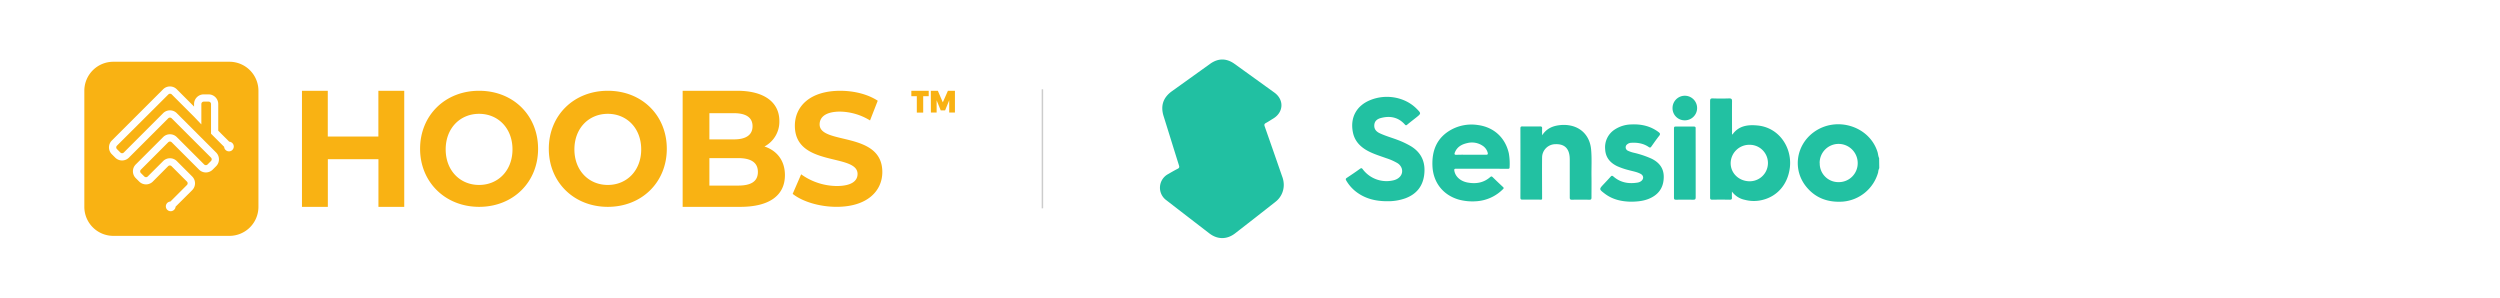 <svg id="fa20343b-774c-46ac-88a3-6b04a689a1f1" data-name="Ebene 1" xmlns="http://www.w3.org/2000/svg" viewBox="0 0 1680 200"><defs><style>.e1d78e71-2021-4de1-a7ff-c4387d618168{fill:none;stroke:#ccc;stroke-miterlimit:10;}.fcbc5863-abee-4632-b697-c79e84abe4bd{fill:#f9b213;}.a1e49d43-fb91-41e3-a4eb-2fd2df40c35d{fill:#22c1a2;}.fd79bc6b-944b-4a4f-9387-bc4322f2dbd5{fill:#21c0a2;}</style></defs><title>HOOBS_x_sensibo</title><g id="b62cd15f-68e8-46ee-84c6-c96dc70d6119" data-name="Stroke"><line class="e1d78e71-2021-4de1-a7ff-c4387d618168" x1="700.5" y1="60" x2="700.5" y2="140"/></g><path class="fcbc5863-abee-4632-b697-c79e84abe4bd" d="M154.17,41.5h-78A19.5,19.5,0,0,0,56.67,61v78a19.5,19.5,0,0,0,19.5,19.5h78a19.5,19.5,0,0,0,19.5-19.5V61A19.5,19.5,0,0,0,154.17,41.5Zm2,59.26a3.24,3.24,0,0,1-4.59,0,3.21,3.21,0,0,1-.95-2.09l-8.82-8.82V69.92a1.63,1.63,0,0,0-1.63-1.63h-3.25a1.63,1.63,0,0,0-1.62,1.63V83.6l-4.88-5.13-15-15a1.62,1.62,0,0,0-2.3,0L78.59,97.89a1.64,1.64,0,0,0,0,2.3l2.3,2.3a1.64,1.64,0,0,0,2.3,0l26.43-26.43a6.49,6.49,0,0,1,9.19,0l26.43,26.43a6.51,6.51,0,0,1,0,9.19l-2.3,2.3a6.49,6.49,0,0,1-9.19,0L115.36,95.59a1.64,1.64,0,0,0-2.3,0L94.68,114a1.62,1.62,0,0,0,0,2.3l2.3,2.29a1.61,1.61,0,0,0,2.29,0l10.35-10.34a6.49,6.49,0,0,1,9.19,0l10.34,10.34a6.51,6.51,0,0,1,0,9.2L118,138.89a3.21,3.21,0,0,1-1,2.09,3.25,3.25,0,1,1-2.5-5.54l11.12-11.12a1.62,1.62,0,0,0,0-2.3l-10.34-10.34a1.62,1.62,0,0,0-2.3,0L102.72,122a6.49,6.49,0,0,1-9.19,0l-2.3-2.3a6.49,6.49,0,0,1,0-9.19l18.39-18.38a6.49,6.49,0,0,1,9.19,0l18.38,18.38a1.64,1.64,0,0,0,2.3,0l2.3-2.3a1.64,1.64,0,0,0,0-2.3L115.36,79.51a1.62,1.62,0,0,0-2.3,0L86.63,105.93a6.49,6.49,0,0,1-9.19,0l-2.3-2.29a6.52,6.52,0,0,1,0-9.2L109.62,60a6.49,6.49,0,0,1,9.19,0l11.6,11.61V69.92a6.5,6.5,0,0,1,6.5-6.5h3.25a6.5,6.5,0,0,1,6.5,6.5V87.83l7.4,7.39a3.25,3.25,0,0,1,2.09,5.54Z"/><path class="fcbc5863-abee-4632-b697-c79e84abe4bd" d="M612.42,61H624.1v3.65h-3.71v11H616.1v-11h-3.68Zm13.09,0h4.72l3.34,7.78L637,61h4.72V75.62h-3.85V67.39l-2.77,6.81h-2.92l-2.77-6.81v8.23h-3.85Z"/><path class="fcbc5863-abee-4632-b697-c79e84abe4bd" d="M271.65,61v78H254.31V107h-34v32H202.92V61h17.35V91.75h34V61Zm10.65,39c0-22.41,16.77-39,39.65-39s39.64,16.48,39.64,39S344.72,139,322,139,282.3,122.41,282.3,100Zm62.09.39c0-14.19-9.63-23.9-22.44-23.9s-22.45,9.71-22.45,23.9,9.64,23.89,22.45,23.89S344.39,114.57,344.39,100.39ZM368.8,100c0-22.41,16.77-39,39.65-39s39.64,16.48,39.64,39-16.87,39-39.64,39S368.8,122.41,368.8,100Zm62.09.39c0-14.19-9.63-23.9-22.44-23.9S386,86.2,386,100.39s9.64,23.89,22.45,23.89S430.89,114.57,430.89,100.39Zm96.58,17.33c0,13.48-10.28,21.28-30,21.28H458.74V61h36.61c18.74,0,28.38,8.13,28.38,20.28a18.86,18.86,0,0,1-10,17.16C522.12,101.23,527.47,107.91,527.47,117.72ZM476.71,76.06V93.67h16.5c8.1,0,12.5-3,12.5-8.86s-4.4-8.75-12.5-8.75Zm32.59,39.47c0-6.29-4.61-9.28-13.22-9.28H476.71v18.46h19.37C504.69,124.71,509.3,121.93,509.3,115.53Zm23.38,14.74,5.69-13.14A41.52,41.52,0,0,0,562.28,125c9.94,0,14-3.44,14-8.08,0-14.11-42.13-4.41-42.13-32.42,0-12.82,9.94-23.49,30.53-23.49,9.11,0,18.43,2.26,25.16,6.68l-5.18,13.25A39.67,39.67,0,0,0,564.56,75c-9.94,0-13.77,3.87-13.77,8.61,0,13.9,42.13,4.31,42.13,32,0,12.61-10,23.38-30.74,23.38C550.69,139,539.1,135.44,532.68,130.27Z"/><path class="a1e49d43-fb91-41e3-a4eb-2fd2df40c35d" d="M1262.86,113a7.62,7.62,0,0,0-.72,2.73,26.92,26.92,0,0,1-24,19.77c-9.78.6-18.16-2.37-24.39-10.09-9.21-11.4-6.87-27.75,5-36.51,15.12-11.13,37.49-4.22,42.94,13.24.42,1.36.43,2.82,1.08,4.11Zm-40-3.38a12.5,12.5,0,0,0,12.67,12.77,12.69,12.69,0,0,0,12.85-12.83,12.89,12.89,0,0,0-12.75-12.86A12.73,12.73,0,0,0,1222.81,109.63Z"/><path class="fd79bc6b-944b-4a4f-9387-bc4322f2dbd5" d="M862.69,124.19a14.34,14.34,0,0,1-5.57,11.43Q843.61,146.27,830,156.81c-5.49,4.25-11.87,4.24-17.35,0q-14.48-11.13-28.91-22.3a10.37,10.37,0,0,1,1.2-17.5c2.14-1.23,4.26-2.49,6.47-3.59,1.13-.56,1.2-1.17.86-2.26C788.8,100.12,785.38,89,781.93,78c-2.15-6.94-.29-12.49,5.64-16.73L813.2,42.9c5.42-3.88,10.94-3.87,16.38,0Q843,52.56,856.35,62.19c6.61,4.76,6.32,13.1-.6,17.39-1.68,1-3.34,2.15-5.08,3.08-1.08.58-1.19,1.16-.8,2.26q5.88,16.72,11.67,33.47A16,16,0,0,1,862.69,124.19Z"/><path class="a1e49d43-fb91-41e3-a4eb-2fd2df40c35d" d="M1163.86,128.73c0,1.34-.07,2.68,0,4,.07,1.09-.25,1.49-1.42,1.47-3.92-.07-7.84-.08-11.75,0-1.25,0-1.52-.37-1.51-1.54,0-9.43,0-18.86,0-28.29,0-12.11,0-24.21,0-36.32,0-1.41.27-2,1.84-1.92,3.64.13,7.3.12,11,0,1.61,0,1.93.5,1.91,2-.07,7.39,0,14.78,0,22.17.16,0,.31.07.34,0,4.11-5.79,10.19-6.58,16.52-6,14.69,1.23,23.57,14.77,22,28.28-1.33,11.14-8.27,19.32-18.49,21.79a23.73,23.73,0,0,1-11.78-.09A14.15,14.15,0,0,1,1163.86,128.73Zm12-6.91a12.26,12.26,0,1,0-.12-24.52A12.51,12.51,0,0,0,1163,109.65C1163,116.48,1168.65,121.84,1175.86,121.82Z"/><path class="a1e49d43-fb91-41e3-a4eb-2fd2df40c35d" d="M932,135.22c-7.83,0-15.1-1.81-21.32-6.84a26.29,26.29,0,0,1-6-7.06c-.49-.82-.43-1.27.39-1.81,3-2,6-4,8.88-6.1.91-.66,1.3-.38,1.87.4a20,20,0,0,0,21.07,7.24c4-1.17,6.11-4.3,5.11-7.77a6.79,6.79,0,0,0-3.24-3.84,37.74,37.74,0,0,0-7.35-3.19c-4.54-1.64-9.19-3-13.37-5.48-4.62-2.77-7.89-6.57-8.92-12C907.21,79,911.56,71,920.83,67.26c10.72-4.37,23.36-2,31.09,5.76,3.2,3.22,3.2,3.22-.3,6-2,1.57-4,3.12-5.92,4.71-.61.51-.94.72-1.63-.06-4.4-4.94-10-6-16.13-4.36-2.27.58-4.14,1.87-4.4,4.52-.28,2.81,1.21,4.57,3.59,5.69,3.93,1.86,8.15,3,12.19,4.55a56.48,56.48,0,0,1,8.85,4.21c7.29,4.47,9.93,11.1,8.87,19.33-1,7.81-5.41,13-12.76,15.69A34.65,34.65,0,0,1,932,135.22Z"/><path class="a1e49d43-fb91-41e3-a4eb-2fd2df40c35d" d="M995.77,113.37c-5.74,0-11.49,0-17.23,0-1.21,0-1.41.34-1.21,1.45.71,3.92,4.14,7,9,7.86,5.55,1,10.7.18,15.07-3.67.69-.61,1.09-.53,1.71.07q3.39,3.32,6.87,6.55c.61.56.68.9,0,1.51a27.65,27.65,0,0,1-17.92,8.1,34.87,34.87,0,0,1-11.64-1.08c-10.59-3-17.33-11.44-17.81-22.59-.46-10.47,3-19.08,12.59-24.4A28.33,28.33,0,0,1,993,84c10.78,1.38,18.51,8.4,20.93,19a39.76,39.76,0,0,1,.52,9.43c0,1.13-.73,1-1.42,1ZM988.49,104c3.33,0,6.66-.06,10,0,1.37,0,1.52-.43,1.18-1.59A8,8,0,0,0,996.41,98a12.87,12.87,0,0,0-10.47-1.83c-3.65.81-6.73,2.5-8.24,6.21-.47,1.14-.4,1.72,1.13,1.66C982,103.89,985.27,104,988.49,104Z"/><path class="a1e49d43-fb91-41e3-a4eb-2fd2df40c35d" d="M1036.31,90.92c2.94-4.53,7-6.24,11.64-6.79a22.66,22.66,0,0,1,8.16.42c7.5,1.84,12.35,7.72,13.11,15.81.56,6,.19,12,.26,18,.07,4.77,0,9.53,0,14.3,0,1.15-.22,1.59-1.48,1.56q-5.8-.12-11.6,0c-1.23,0-1.53-.34-1.52-1.53,0-8.41,0-16.83,0-25.24a24.38,24.38,0,0,0-.13-2.56c-.64-5.52-3.81-8.19-9.46-8a9,9,0,0,0-9,8.91c-.11,8.78,0,17.57,0,26.35,0,2.3.25,2-2.1,2-3.71,0-7.41,0-11.11,0-1.06,0-1.37-.3-1.37-1.36q.06-23.22,0-46.44c0-1,.19-1.41,1.31-1.39,4,.07,7.94.06,11.92,0,1,0,1.43.26,1.36,1.34C1036.24,87.72,1036.31,89.1,1036.31,90.92Z"/><path class="a1e49d43-fb91-41e3-a4eb-2fd2df40c35d" d="M1096.21,135.54c-6.33-.08-12.48-1.35-17.8-5.4-3.93-3-3.92-3-.6-6.52,1.5-1.6,3-3.17,4.48-4.83.71-.81,1.08-.89,2-.11,4.71,4.09,10.26,5,16.26,4a5.14,5.14,0,0,0,2.21-.92c2-1.41,1.88-3.78-.25-4.92-2.53-1.36-5.38-1.77-8.11-2.54a47.05,47.05,0,0,1-7.58-2.59c-4.83-2.3-7.87-5.9-8.15-11.39A14.17,14.17,0,0,1,1085,87.11a21,21,0,0,1,11.06-3.48c6.73-.34,13,1,18.5,5.14,1.07.8,1.3,1.37.39,2.52-1.83,2.3-3.51,4.73-5.21,7.13-.51.72-.88,1-1.77.39-3.55-2.45-7.58-3.1-11.81-2.85a4.51,4.51,0,0,0-2.66,1,2.5,2.5,0,0,0,.35,4.28,19.53,19.53,0,0,0,4.56,1.51,65.29,65.29,0,0,1,11.39,3.86c5.09,2.48,8.23,6.33,8.24,12.17,0,6.1-2.46,10.89-8,13.85C1105.83,134.92,1101.17,135.49,1096.21,135.54Z"/><path class="fd79bc6b-944b-4a4f-9387-bc4322f2dbd5" d="M1139.5,109.47c0,7.71,0,15.42,0,23.12,0,1.23-.28,1.65-1.59,1.62-3.86-.09-7.72-.05-11.58,0-1,0-1.43-.12-1.42-1.28q0-23.35,0-46.72c0-.89.24-1.19,1.17-1.18,4.07,0,8.15.07,12.23,0,1.32,0,1.16.7,1.16,1.51Z"/><path class="a1e49d43-fb91-41e3-a4eb-2fd2df40c35d" d="M1123.94,72.59a8.26,8.26,0,1,1,8.24,8.27A8.14,8.14,0,0,1,1123.94,72.59Z"/></svg>